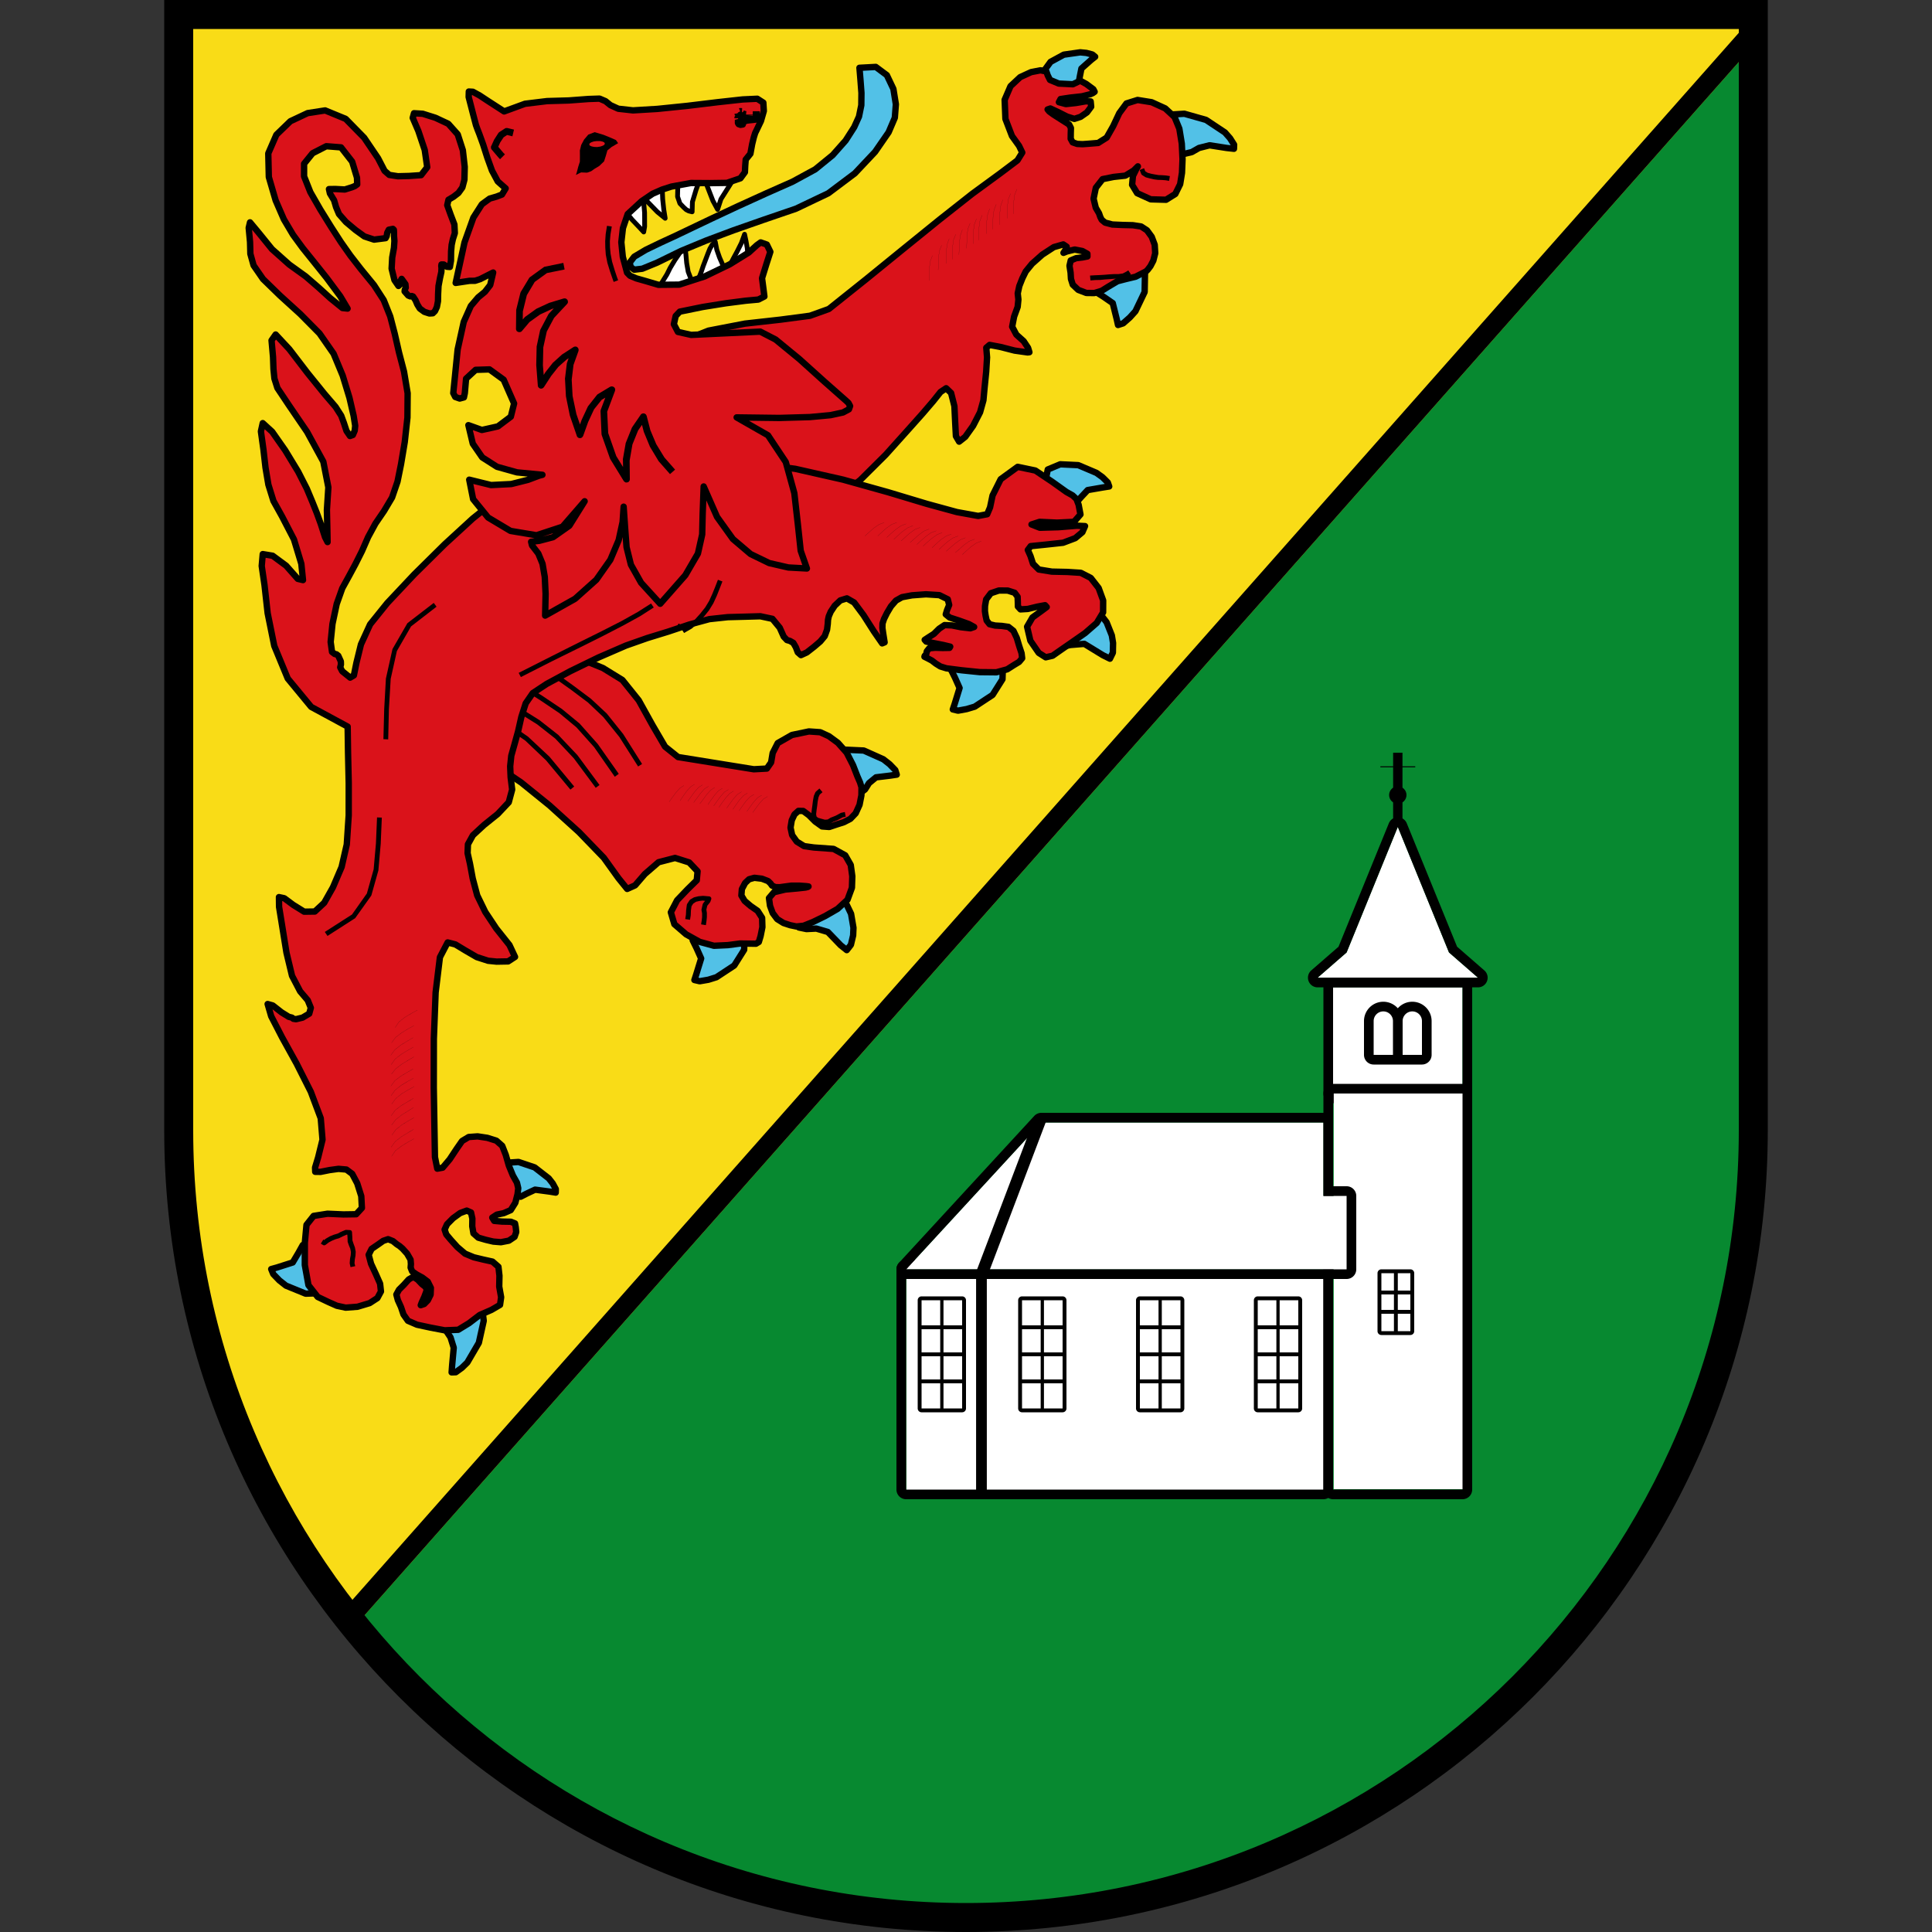 <svg viewBox="0 0 1000 1000" xmlns="http://www.w3.org/2000/svg" xml:space="preserve" style="fill-rule:evenodd;clip-rule:evenodd;stroke-linecap:square;stroke-linejoin:round;stroke-miterlimit:10"><rect x="0" y="0" width="1000" height="1000" fill="#333333" stroke="none"/><path d="M92.5 585V7.5h815V585c0 224.905-182.595 407.5-407.5 407.5S92.5 809.905 92.5 585z" style="fill:#f9dc17"/><path d="m907.5 23.606-723.847 818.16C258.395 933.713 372.387 992.5 500 992.5c224.905 0 407.5-182.595 407.5-407.5V23.606z" style="fill:#078930"/><path d="M723.5 425v-31" style="fill:none;stroke:#000;stroke-width:4.84px" transform="matrix(1 0 0 1.065 0 -27.42)"/><path d="M728.5 394h-5" style="fill:none;stroke:#000;stroke-width:3.21px" transform="matrix(2.2 0 0 .161 -873.7 333.452)"/><path style="fill:#fff" d="M690 511h67v55h-67z"/><path d="M762 511v55a5 5 0 0 1-5 5h-67a5 5 0 0 1-5-5v-55a5 5 0 0 1 5-5h67a5 5 0 0 1 5 5zm-5 0h-67v55h67v-55z"/><path d="M85 585V0h830v585c0 229.045-185.955 415-415 415S85 814.045 85 585zm15 0V15h800v570c0 220.766-179.234 400-400 400S100 805.766 100 585z"/><path d="M177.344 833.805 907.5 8.514v15.092l-723.847 818.16a410.94 410.94 0 0 1-6.309-7.961z"/><path d="m6172 890 15 63 87 30 138 2 56-16 18-29 27-37 27-90-75-91-141-66-171-14-63 10-61 20-27 25 42 29 107 84 21 80z" style="fill:#0f47af;fill-rule:nonzero" transform="matrix(-.05 .003 .003 .05 864.854 -23.477)"/><path d="m6044 726 107 84 21 80 15 63 87 30 138 2 56-16 18-29 27-37 27-90-75-91-141-66-171-14-63 10-61 20-27 25 42 29z" style="fill:#52c1e7;fill-rule:nonzero;stroke:#000;stroke-width:65.86px;stroke-linecap:butt;stroke-linejoin:miter;stroke-miterlimit:4" transform="matrix(-.05 .003 .003 .05 864.854 -23.477)"/><path d="m4703 1719 174-38 110 21 77 38 74 13 103-53 139-122 36-61-17-38-17-48-82-91h-183l-220 77-187 141-49 63-38 69 4 42 76-13z" style="fill:#0f47af;fill-rule:nonzero" transform="matrix(-.05 .003 .003 .05 864.854 -23.477)"/><path d="m4703 1719 174-38 110 21 77 38 74 13 103-53 139-122 36-61-17-38-17-48-82-91h-183l-220 77-187 141-49 63-38 69 4 42 76-13z" style="fill:#52c1e7;fill-rule:nonzero;stroke:#000;stroke-width:65.86px;stroke-linecap:butt;stroke-linejoin:miter;stroke-miterlimit:4" transform="matrix(-.05 .003 .003 .05 864.854 -23.477)"/><path d="m6065 3177 74-53-23-113-102-151-64-50-52-2-68-6-142 24-66 136 15 192 107 193 62 61 72 56 54 14 10-62 31-167 92-72z" style="fill:#0f47af;fill-rule:nonzero" transform="matrix(-.05 .003 .003 .05 864.854 -23.477)"/><path d="m5942 3416 31-167 92-72 74-53-23-113-102-151-64-50-52-2-68-6-142 24-66 136 15 192 107 193 62 61 72 56 54 14 10-62z" style="fill:#52c1e7;fill-rule:nonzero;stroke:#000;stroke-width:65.86px;stroke-linecap:butt;stroke-linejoin:miter;stroke-miterlimit:4" transform="matrix(-.05 .003 .003 .05 864.854 -23.477)"/><path d="m6419 5230 54 55 108-22 142-84 48-51v-41l4-54-29-108-132-46-185 20-183 91-60 49-51 57-12 42 62 6 162 18 72 68z" style="fill:#0f47af;fill-rule:nonzero" transform="matrix(-.05 .003 .003 .05 864.854 -23.477)"/><path d="m6185 5144 162 18 72 68 54 55 108-22 142-84 48-51v-41l4-54-29-108-132-46-185 20-183 91-60 49-51 57-12 42 62 6z" style="fill:#52c1e7;fill-rule:nonzero;stroke:#000;stroke-width:65.86px;stroke-linecap:butt;stroke-linejoin:miter;stroke-miterlimit:4" transform="matrix(-.05 .003 .003 .05 864.854 -23.477)"/><path d="m6292 6875 185-129 142 3 109 13 89-97 42-158-29-83-71-32-86-4-71-1-186-3-114 53-68 100-46 139-8 79 8 100 34 60 70-40z" style="fill:#0f47af;fill-rule:nonzero" transform="matrix(-.05 .003 .003 .05 864.854 -23.477)"/><path d="m6292 6875 185-129 142 3 109 13 89-97 42-158-29-83-71-32-86-4-71-1-186-3-114 53-68 100-46 139-8 79 8 100 34 60 70-40z" style="fill:#52c1e7;fill-rule:nonzero;stroke:#000;stroke-width:65.86px;stroke-linecap:butt;stroke-linejoin:miter;stroke-miterlimit:4" transform="matrix(-.05 .003 .003 .05 864.854 -23.477)"/><path d="m7832 7015 36-84-78-84-166-77-81-11-46 26-61 31-107 94 14 150 112 156 191 110 85 20 90 11 53-16-23-57-60-160 41-109z" style="fill:#0f47af;fill-rule:nonzero" transform="matrix(-.05 .003 .003 .05 864.854 -23.477)"/><path d="m7851 7284-60-160 41-109 36-84-78-84-166-77-81-11-46 26-61 31-107 94 14 150 112 156 191 110 85 20 90 11 53-16-23-57z" style="fill:#52c1e7;fill-rule:nonzero;stroke:#000;stroke-width:65.86px;stroke-linecap:butt;stroke-linejoin:miter;stroke-miterlimit:4" transform="matrix(-.05 .003 .003 .05 864.854 -23.477)"/><path d="m8560 7985 148 9 76 55 45 63 52 35 100-29 153-93 51-57v-46l4-58-30-123-143-52-198 21-196 102-62 55-55 64-12 48 67 6z" style="fill:#52c1e7;fill-rule:nonzero" transform="matrix(-.05 .003 .003 .05 864.854 -23.477)"/><path d="m8560 7985 148 9 76 55 45 63 52 35 100-29 153-93 51-57v-46l4-58-30-123-143-52-198 21-196 102-62 55-55 64-12 48 67 6z" style="fill:none;fill-rule:nonzero;stroke:#000;stroke-width:65.86px;stroke-linecap:butt;stroke-linejoin:miter;stroke-miterlimit:4" transform="matrix(-.05 .003 .003 .05 864.854 -23.477)"/><path d="m9042 9610 29 96 46 52 60-54 124-145 117-42 101-1 78-21 50-103 9-164-45-75-76-15-85 13-71 14-182 34-101 75-46 112-16 146 8 78z" style="fill:#0f47af;fill-rule:nonzero" transform="matrix(-.05 .003 .003 .05 864.854 -23.477)"/><path d="m9177 9704 124-145 117-42 101-1 78-21 50-103 9-164-45-75-76-15-85 13-71 14-182 34-101 75-46 112-16 146 8 78 29 96 46 52 60-54z" style="fill:#52c1e7;fill-rule:nonzero;stroke:#000;stroke-width:65.86px;stroke-linecap:butt;stroke-linejoin:miter;stroke-miterlimit:4" transform="matrix(-.05 .003 .003 .05 864.854 -23.477)"/><path d="m10665 9645 35-83-78-84-166-77-80-10-46 25-61 31-107 93 13 151 112 156 191 110 85 21 90 10 54-16-23-58-60-160 41-109z" style="fill:#0f47af;fill-rule:nonzero" transform="matrix(-.05 .003 .003 .05 864.854 -23.477)"/><path d="m10684 9914-60-160 41-109 35-83-78-84-166-77-80-10-46 25-61 31-107 93 13 151 112 156 191 110 85 21 90 10 54-16-23-58z" style="fill:#52c1e7;fill-rule:nonzero;stroke:#000;stroke-width:65.86px;stroke-linecap:butt;stroke-linejoin:miter;stroke-miterlimit:4" transform="matrix(-.05 .003 .003 .05 864.854 -23.477)"/><path d="m12568 12071 66 29 92-47 104-105 27-53-13-32-14-43-60-79-136-1-163 66-139 122-38 55-28 60 3 36 57-13 154-30 88 35z" style="fill:#0f47af;fill-rule:nonzero" transform="matrix(-.05 .003 .003 .05 864.854 -23.477)"/><path d="m12326 12066 154-30 88 35 66 29 92-47 104-105 27-53-13-32-14-43-60-79-136-1-163 66-139 122-38 55-28 60 3 36 57-13z" style="fill:#52c1e7;fill-rule:nonzero;stroke:#000;stroke-width:65.86px;stroke-linecap:butt;stroke-linejoin:miter;stroke-miterlimit:4" transform="matrix(-.05 .003 .003 .05 864.854 -23.477)"/><path d="m13444 13794-27-178 27-109 43-74 17-73-46-104-114-147-59-40-38 14-49 16-96 75-11 183 64 224 131 196 59 51 66 42 43-1-10-75z" style="fill:#0f47af;fill-rule:nonzero" transform="matrix(-.05 .003 .003 .05 864.854 -23.477)"/><path d="m13444 13794-27-178 27-109 43-74 17-73-46-104-114-147-59-40-38 14-49 16-96 75-11 183 64 224 131 196 59 51 66 42 43-1-10-75z" style="fill:#52c1e7;fill-rule:nonzero;stroke:#000;stroke-width:65.86px;stroke-linecap:butt;stroke-linejoin:miter;stroke-miterlimit:4" transform="matrix(-.05 .003 .003 .05 864.854 -23.477)"/><path d="m14960 12541-49-77-115 17-156 92-54 62-5 53-10 68 16 141 132 75 192-5 198-95 65-58 59-69 18-53-61-13-165-42-65-96z" style="fill:#0f47af;fill-rule:nonzero" transform="matrix(-.05 .003 .003 .05 864.854 -23.477)"/><path d="m15190 12679-165-42-65-96-49-77-115 17-156 92-54 62-5 53-10 68 16 141 132 75 192-5 198-95 65-58 59-69 18-53-61-13z" style="fill:#52c1e7;fill-rule:nonzero;stroke:#000;stroke-width:65.86px;stroke-linecap:butt;stroke-linejoin:miter;stroke-miterlimit:4" transform="matrix(-.05 .003 .003 .05 864.854 -23.477)"/><path d="m9585 9091-82-4-25-5-6-4 25-5 68-9 84-5 68 5 53 4 45-4 33-18 14-23 24-26 62-28 77-14 56 12 43 36 37 61 9 65-30 58-57 55-71 56-42 75 3 96 24 91 22 60 31 16 66-5 98-7 126 9 144-2 145-49 135-86 115-112 29-125-72-120-115-107-100-87-14-92 81-97 143-55 173 34 149 114 107 110 84 32 83-116 139-220 240-280 287-293 278-254 216-166 83-196-42-317-110-345-122-283-75-127-111 12-219 64-271 102-262 125-194 136-156 220-127 265-116 229-127 115-774 173-135 1-48-61-22-96-58-99-152-75-177-26-116 15-88 47-88 73-84 107-58 132-38 118-24 66-12 50 6 84 25 96 45 85 58 54 70 31 75 19 78 21 74-10 68-55 61-69 56-47 49-4 43 34 32 59 17 75-12 78-44 70-73 51-99 20-203 27-116 73-51 103-9 118 11 118 53 121 108 88 132 66 130 54 99 33 75 3 63-17 68-27 62-44 43-65 23-77 6-80-55-57-118-21-129-4z" style="fill:#da121a;fill-rule:nonzero;stroke:#000;stroke-width:65.85px;stroke-linecap:butt;stroke-linejoin:miter;stroke-miterlimit:4" transform="matrix(-.05 .003 .003 .05 864.854 -23.477)"/><g><path d="m110.781 213.813-.812 1.281 7.875 4.75 6.406 4 5.688 4.469 5.843 6.218 6.844 9.219 1.188-.875-6.938-9.375-6-6.344-5.844-4.593-6.406-4.032-7.844-4.718zM128.969 206.938l-.875 1.25 6.687 4.75 5.407 4.062 4.812 4.563 5.031 6.25 5.875 9.25 1.25-.782-5.937-9.406-5.156-6.437-4.969-4.625-5.469-4.094-6.656-4.781zM118.531 210.25l-.812 1.313 7.469 4.718 6 4.032 5.375 4.468 5.562 6.219 6.469 9.281 1.25-.906L143.25 230l-5.687-6.406-5.5-4.531-6.094-4.094-7.438-4.719zM98.844 214.531l-.75 1.375 8.906 4.657 7.156 3.968 6.407 4.438 6.5 6.187 7.625 9.157 1.187-.969-7.75-9.344-6.719-6.281-6.531-4.531-7.156-3.969-8.875-4.688z" style="fill-rule:nonzero" transform="matrix(1.651 0 0 1.651 72.877 5.337)"/></g><g><path d="m6496 1203 29 8-16 22-41 34-66 48-90 65-16 37 5 56 4 55-18 38-46 19-56 6-71-1-90-2-91-50-74-114-71-130-80-96-117-29-144 32-136 72-91 95-42 123-16 156 2 162 14 139 26 116 56 98 99 54 158-14 136-72 47-89-14-91-43-76-14-20 45 40 90 48 122 6 115 16 75 85 30 111-17 95-30 59-11 39-13 30-33 31-73 24-104 11-108 9-84 18-58 43-45 70-26 84v88l24 75 33 55 31 36 19 16 110 48 97 17 92 18 101 52 68 37 78 19 82-6 82-37 53-57 15-60v-65l7-72-16-54-57-20-68-4-50-7-1-27 50-32 78-20 83 15 35 12-18-24-19-37 34-26 99 22 123 70 112 88 70 76 39 69 36 77 21 75-3 64 12 75 43 99 26 102-38 84-72 73-41 71-11 46 19 1 133-27 143-46 111-28 36 27-2 100 18 149 26 160 20 131 42 122 80 135 88 109 66 46 30-59-1-142-2-168 26-138 48-52 60 35 82 91 116 120 163 162 244 241 279 246 269 178 212 37 2115-762-21-361-99-244-152-154-177-95-177-62-151-58-347-115-381-50-369-19-307-22-198-58-400-282-405-291-390-279-355-247-300-193-187-124-55-78 29-71 67-106 57-180-4-198-69-137-105-87-116-45-98-13-60 16-11 40-21 49-88 43-145 16-52-21-24-13-63 40-69 58-12 27 19 12 29 11 86 16 122 6 100 9 19 31-71 24-105-5-100-11-52 4-2 55 47 56 69 42 65 17 74-28 91-53 76-41z" style="fill:#da121a;fill-rule:nonzero;stroke:#000;stroke-width:65.86px;stroke-linecap:butt;stroke-linejoin:miter;stroke-miterlimit:4" transform="matrix(-.05 .003 .003 .05 864.854 -23.477)"/></g><g><path d="m6996 6442-91-58-63-41 16-20 80 10 100 18h76l25-31-2-48-1-53 28-43 70-27 91-6 85 23 52 61 16 68 4 52-4 46-8 52-28 40-56 17-69 8-68 14-49 44-30 75-20 85-20 76-3 52 34 36 57 30 70 39 114 24 171-12 184-30 158-30 61-23 45-32 39-34 46-28 28-16-3-9-16-14-9-32-26-29-63-2-77 7-70 3-8-12 69-21 96-25 79-21 15-19-38-22-61-34-57-50-58-34-76 8-91 24-97 17-40-11 52-33 98-42 97-38 38-35-16-43-25-52 11-59 84-48 138-17 145 2 104 13 64 31 55 56 45 66 35 61 18 45 4 46-5 60-9 90 26 9 77-127 98-176 89-136 72-47 69 17 61 51 45 60 23 46 10 36 5 41 11 60 28 65 49 52 66 50 80 55 62 24 31-31 17-54 23-46 33-22 31-11 31-37 36-95 70-96 123-34 158-5 178-6 192 9 211 44 219 59 222 54 224 64 291 106 299 124 252 117 149 86 79 101 53 137 43 148 46 134 39 112 18 109 2 113-8 128 43 129 121 114 148 105 121 99 57 90 9 91-18 111-19 153-36 178-73 176-103 177-126 179-50 126 74 42 119-5 87-14 115-45 113-75 100-69 78-25 89 148 66 360 47 477 31 504 19 437 12 280-17 121-56-7-78-82-79-105-60-76-71-37-92-1-99 21-92 35-57 57-31 96-25 112-36 105-37 76-10 58 11 61 28 87 52 73 74 27 72 11 49 28-18 35-81 12-90 7-42 20-5 40-2 50 20 48 61 36 83 11 78-11 77-23 76-27 47-47 8-74-6-79 10-64 43-22 69 21 77 49 66 59 28 53-14 51-43 58-63 79-76 73-88 43-95 29-95 27-58 57-5 93 9 112-13 111 16 78 91 46 125 46 116 78 115 61 140-3 146-37 136-38 91-46 42-68 21-78 28-73 12-59-30-48-52-46-55-54-48-24-44 31-41 49-40 36-5 34 27 61 31 59 12 27-36-10-40-36-32-56-7-70 28-66 54-46 59-37 42-33 13-40-5-37 1-45 32-64 44-55 29-28 27-20 38-35 49-23 51 14 58 36 67 40 34 59-19 94-43 109-38 102-4 81 41 66 83 47 127 30 123 2 90-25 85-44 107-59 88-127 25-210-14-230-28-183-79-88-145-14-163 17-132 6-63-61-1-122 34-135 46-101 57-48 81-12 93 7 94 13 55-4-1-44-38-103-56-180 5-222 86-279 129-299 134-281 99-224 29-128-52 18-87 77-71 50-32 10-14 13-27 6-68-12-72-37-20-59 27-80 73-97 74-165 43-242 26-260 22-218-5-100-54 15-88 74-109 77-110 5-102-84-100-155-102-204-67-229-38-300-20-330-12-319-12-266 364-226 224-307 119-345 48-341 15-292 17-199-18-122-101 23-133 111-112 143-53 16 7-169 61-256 108-243 80-167 42-171 19-177 10-185 15-192-24-84-92 95-123 200-120 227-79 181-50 143-38 115-34 114-36 140-23 52-5-118-8-213-29-233 36-268 149-317 172-288 107-183 25-99 4-99-3-124 5-173-46-58-132 160-172 255-162 227-107 141-53 95-23 76-22 84-33 55-30-9-22-44-8-50 10-103 32-189 56-233 80-231 133-218 187-213 197-202 165-181 89-147 26-121-4-122 5-147-17-56-79 107-131 183-169 170-162 132-126 123-113 116-120 110-53 9 68-132 130-199 134-190 93-131 92-143 85-165 73-200 56-246-9-244-95-187-153-131-183-73-182-17-207 100-179 206-130 219-60 135-46 45-88 19-115 4-125-1-68-78 15-179 54-200 50-139-16-47-90 11-128 49-129 70-91 115-43 167-9 173 11 132 26 79 44 54 53 36 54 28 16 55-28 96-34 108 1 89 24 62 16 57 10 68 7 95 15 64 30-4 31-25 24-2 3 15-1 23 4 39 18 63 20 80 9 82 6 75 15 59 22 41 24 21h35l51-20 45-37 23-43 16-45 23-40 13-6 15 3 21-10 35-45-3-17-11-21 1-36 36-57 9 15 10 41 18 15 38-63 22-120-13-114-24-99-9-71 1-52-2-38v-25l9-10 43 6 18 30 8 35 12 20 120 8 98-39 88-72 93-88 67-86 26-74 16-71 39-74 7-45-67 3-96 11-76-19-29-10-26-16-2-69 40-169 106-154 151-21 146 64 94 103 8 130-55 167-92 185-101 187-92 163-89 144-100 146-125 173-91 161-57 172-36 183-32 193-40 202-24 225 17 251 43 251 52 226 47 177 66 161 91 134 97 125 84 135 72 141 76 131 76 123 74 117 67 158 56 203 30 185-8 104-27 23-17 4-18 16-23 60 1 32 9 29-18 41-78 71-40-21-34-128-58-187-107-201-190-209-296-279-333-292-305-248-207-146-265-148-1946-133-455 19-485 95-486 141-455 157-395 145-304 103-217 53-94-12-34-69-33-121-94-163-183-117-180 49-166 126-141 114-62 40-37 39-19 60-13 102 71 72 175-2 180-19 85 22-84 39-191 6-192-4-84 9 31 61 77 57 129 40 190 9 146 6 32 38-24 64-21 81-56 63-134 30-160 13-137 17-100 59-75 109-39 131 8 123 72 105 126 97 142 87 122 74 86 53 72 12 69-50 79-131 25-146-61-92z" style="fill:#da121a;fill-rule:nonzero;stroke:#000;stroke-width:65.85px;stroke-linecap:butt;stroke-linejoin:miter;stroke-miterlimit:4" transform="matrix(-.05 .003 .003 .05 864.854 -23.477)"/></g><g><path d="m6891 2014 26 55 14 70 6 71 5 57M6959 2057l26 54 14 70 6 71 5 57M7043 2116l24 56 14 72 6 70 5 56M7114 2159l26 55 14 71 6 71 5 57M7184 2200l24 56 14 71 6 71 5 57M7266 2262l26 56 14 71 6 71 5 56M7327 2297l25 55 14 71 6 71 5 57M7395 2337l26 56 14 72 6 71 5 57M7479 2400l24 56 14 71 7 71 5 56M7550 2443l26 55 14 71 7 71 5 57M7620 2483l24 56 14 71 6 71 5 56M7702 2546l26 55 14 70 6 71 5 57M7803 2647l26 56 14 72 6 70 5 56M7476 5623l53 16 56 35 53 41 42 34M7545 5599l55 17 57 36 52 41 42 32M7638 5578l54 18 57 36 53 40 42 33M7712 5556l54 16 57 35 53 41 41 34M7782 5532l54 17 58 35 52 41 42 35M7875 5511l53 17 57 36 53 40 42 34M7935 5488l55 17 57 36 53 41 42 35M8007 5466l53 17 56 36 53 41 42 33M8100 5444l53 17 57 36 52 41 41 33M8172 5421l54 18 57 36 53 41 41 34M8242 5398l54 17 58 36 53 41 41 34M8336 5378l54 17 57 35 52 41 42 35M8467 5371l54 17 58 35 52 41 42 33M9839 8125l44 23 45 44 41 49 32 39M9899 8108l44 23 45 45 41 49 32 41M9978 8095l45 24 45 44 41 50 32 41M10045 8077l42 24 45 44 40 49 32 41M10104 8060l44 24 45 44 41 50 33 41M10186 8047l43 24 45 45 41 49 32 41M10238 8029l44 24 44 44 41 50 33 41M10300 8012l43 24 44 45 41 50 31 40M10379 7999l43 25 45 45 41 49 33 39M10442 7983l43 24 45 45 41 49 33 39M10502 7964l44 25 45 45 41 50 33 41M10585 7954l42 23 45 45 40 50 32 42M10695 7960l43 24 45 45 41 49 33 41M13939 11603l-42-55-67-45-72-38-59-29M13938 11508l-45-55-67-46-72-38-57-30M13923 11384l-44-54-66-46-72-38-56-27M13920 11281l-45-53-66-46-71-38-54-30M13918 11184l-44-54-67-45-72-37-56-29M13906 11064l-46-55-67-47-72-37-58-28M13907 10977l-45-55-67-46-71-37-57-27M13903 10878l-44-53-68-45-72-37-56-28M13890 10755l-47-52-67-45-72-38-56-29M13887 10657l-45-56-68-46-71-37-55-28M13885 10560l-45-54-67-46-72-38-56-29M13869 10432l-43-52-67-45-71-38-59-27M13823 10277l-43-56-66-45-72-37-58-28" style="fill:none;fill-rule:nonzero;stroke:#000;stroke-width:.99px;stroke-linecap:butt;stroke-linejoin:miter;stroke-miterlimit:4" transform="matrix(-.05 .003 .003 .05 864.854 -23.477)"/></g><g><path d="m74.063 253.031-.344 8.157-.719 8.125-2.125 7.562-4.656 6.594-8.531 5.469.843 1.25 8.625-5.532.063-.031.125-.187 4.875-6.844.094-.219 2.187-7.781v-.156l.719-8.188.344-8.156-1.5-.063zM91.844 185.781l-8.156 6.282-.094.062-.094.156-4.562 7.907-.063.187-2.031 9.125-.531 9.5-.25 9.5 1.5.063.218-9.5.563-9.469 1.937-8.719 4.438-7.719 8-6.187-.875-1.188zM159.969 185.969l-4.125 2.625-5.188 2.906-6.25 3.188-7.375 3.656-8.625 4.344-9.937 5.031.687 1.312 9.907-5.031 8.625-4.25 7.375-3.687 6.281-3.25 5.219-2.875 4.25-2.719-.844-1.25zM212.75 243.969l-1.031.906-.063.063-.156.187-.5 1.156-.031.157-.25 1.375-.156 1.281-.188 1.375-.156 1.406v.219l.219 1.187v.125l.031.094.062.094.157.156.875.719.062.031.188.094 1.281.343 1.156.282.219.062 1.156-.094.156-.031.219-.062 1.094-.688 1.469-.594 1.5-.812.937-.188-.281-1.468-1.188.25-.187.093-1.5.813-1.406.562-.125.032-.969.593-.875.063-1.031-.281-1.094-.313-.5-.406-.125-.719.156-1.406.188-1.281.156-1.344.25-1.281.375-.844.875-.75-.969-1.156zM176.25 277.625l-1.437.125-1.282.313-.218.093-1.063.625-.062.063-.188.218-.719 1.094-.031.094-.062.187-.219 1.688-.063 1.375-.218 1.406 1.5.219.218-1.375.063-1.563.187-1.312.532-.813.906-.593 1.094-.25 1.062-.125v.031l.656.062-.625.782-.031.093-.094.188-.343 1.531-.032.125v.188l.188 1v1.187l-.125 1.125-.188 1.156 1.5.25.188-1.281.125-1.25v-1.312l-.156-1.032.281-1.218.844-1.032.125-.218.25-.719.062-.094-.031-.125v-.25l-.063-.125-.093-.094-.063-.093-.093-.063-.125-.093-.25-.032-1.813-.156h-.094zM64.281 382.344l-.218.062-1.407.594-.937.5-1.25.375-1.219.5-1.187.688-.594.468-.25-.156-.781 1.281.656.407.25.125h.125l.125-.032h.125l.219-.125 1.031-.781 1-.531 1.062-.438 1.094-.312 1.188-.594 1.218-.531h.219l.063.906.031 1.063v.25l.375 1.093.469 1.125.187 1.032-.062.968-.219 1.125-.094 1.25v.219l.25 1.156 1.469-.312-.219-.938.094-1.156.219-1.219.062-1.187-.031-.219-.219-1.156-.031-.094-.406-1.094-.344-1.031-.031-.969-.094-1.562v-.125l-.063-.094-.031-.125-.094-.125-.062-.094-.094-.031-.125-.062-.25-.032-1.094-.062h-.125zM314.531 49.5l-1.375.563.469 1.187.031.125.063.063.156.187 1.031.656.219.094 1.281.344 1.25.281 1.188.156 1.25.032 1.187.093 1.094.188.25-1.5-1.25-.188-1.219-.093-1.062-.032-1.125-.187-1.157-.219-1.156-.312-.75-.469-.375-.969zM309.594 81.531l-.594.375-1.125.594-1.312.188h-1.375l-1.532.093-1.468.125-1.532.094-1.468.063-1.594.093.125 1.532 1.531-.125 1.531-.032 1.532-.156 1.437-.094 1.438-.125h1.625l1.437-.218.219-.063 1.375-.719.594-.343-.844-1.282zM180.938 178.531l-.875 2.25-.907 2.219-.968 2.125-1.219 2.031-1.563 1.969-1.656 1.844-2 1.687-2.219 1.25.375.657.407.656 2.281-1.313.125-.062 1.969-1.688 1.843-2.031 1.625-2.031 1.344-2.188 1.063-2.312.906-2.281.875-2.25-1.406-.532z" style="fill-rule:nonzero" transform="matrix(1.651 0 0 1.651 72.875 5.336)"/><path d="m10631 6308 11-23 18 9-23 45-18-9 12-22z" style="fill-rule:nonzero" transform="matrix(-.05 .003 .003 .05 864.854 -23.477)"/></g><g><path d="m9714 2593-7-69 2-69 8-71 11-73 38 88 48 83 46 74 35 59 21 45 15 31 12 6 13-28 18-61 27-74 23-81 11-83 33 28 27 41 24 51 27 60 28 62 26 64 29 62 36 58 23 30 3-10 1-37 19-48 22-69 10-89 3-95 5-84 53 64 59 76 53 77 38 66 38 54 37 53 3 46-65 31-155 6-205-14-205-28-155-34-83-40-34-45-10-52-6-61z" style="fill:#fff;fill-rule:nonzero;stroke:#000;stroke-width:49.39px;stroke-linecap:butt;stroke-linejoin:miter;stroke-miterlimit:4" transform="matrix(-.05 .003 .003 .05 864.854 -23.477)"/></g><g><path d="m10765 1615-202-47-205-35-158-12-133-2h-144l-121 15-66 43 25 90 92 132 97 135 41 104 43-92 35-109 32-100 35-66 19-39-5-28-14-5-8 31 23 78 50 115 45 122 9 102 35-11 25-15 25-26 36-42 20-72-8-96-6-93 27-63 45-22 35 13 27 39 21 55 12 79 2 105-5 109-9 90 76-70 90-104 67-92 5-33-25 76-4 152 8 143 13 56 42-51 71-84 72-101 45-96 13-56 2-58-27-58-73-54-147-52z" style="fill:#fff;fill-rule:nonzero;stroke:#000;stroke-width:49.39px;stroke-linecap:butt;stroke-linejoin:miter;stroke-miterlimit:4" transform="matrix(-.05 .003 .003 .05 864.854 -23.477)"/></g><g><path d="m12289 4743 209-2 222-69-28 203-143 199-223 152-266 61-273-72-244-249 173 243 175 108 145 29 84 5-7 38-60 88-37 108-15 137 2 175 18 224-319-155-231-183-157-197-98-198-52-185-20-157-2 227-3 193-34 183-94 193-184 228-277-279-143-215-56-195-18-215-27-279-119 322-150 238-173 166-187 105-194 57-191 22 53-187 13-275 17-323 69-326 167-287 312-204-439 32-317 10-214-7-130-20-63-29-14-33 15-33 27-28 204-203 249-253 232-215 153-91 715-9 135-39 37-82-24-84-45-42-239-34-242-24-206-14-131-4-64-28 5-76 8-114-53-141-49-126 32-77 62-26 41 26 88 71 204 110 265 109 268 69 215-11 127-46 97-34 63-31 29-34 34-166 6-151-25-144-58-143-152-124-118-70-100-37-97-25-205-25-196 13-175 8-142-39-50-60-7-65-9-65-52-57-24-98-21-68-17-45-16-28-51-92-36-102v-86l60-44 151-2 261 13 314 19 311 13h252l151-26 79-42 48-44 60-30 114-3 205 3 224-7 229 14 220 66 162-119 80-60 68-43 42-5 5 56-39 200-19 95-13 44-16 49-32 108-36 142-40 136-53 115-77 77 42 61 57 18 72 16 84 54 96 132 107 251 116 412-145-13-56 3-54-14-138-60 38 127 59 67 73 53 81 84 83 160 80 281 72 447-18 41-45 19-44-9-12-43-22-149-104-85-143 4-140 115-93 252 42 134 139 92 168 27 136-58-34 194-89 147-146 106-203 70-261 41 36 7 116 36 175 33z" style="fill:#da121a;fill-rule:nonzero;stroke:#000;stroke-width:65.85px;stroke-linecap:butt;stroke-linejoin:miter;stroke-miterlimit:4" transform="matrix(-.05 .003 .003 .05 864.854 -23.477)"/></g><g><path d="m8440 665-3 130-2 131 9 126 31 116 56 106 97 133 142 142 189 136 241 113 281 105 294 113 277 110 232 94 160 65 154 60 158 65 124 64 50 58-7 47-35 29-84-5-155-53-255-106-266-92-286-88-313-89-347-96-343-139-286-189-222-209-152-194-73-146-19-138 16-160 59-146 109-92 169-1z" style="fill:#52c1e7;fill-rule:nonzero;stroke:#000;stroke-width:65.85px;stroke-linecap:butt;stroke-linejoin:miter;stroke-miterlimit:4" transform="matrix(-.05 .003 .003 .05 864.854 -23.477)"/></g><g><path d="m146.156 67.563-.406 2.562-.156 2.25.031 2.063.156 2.187.5 2.563.844 2.75.781 2.25.344.968 1.406-.531-.375-1-.719-2.156-.812-2.688-.469-2.468-.187-2-.031-1.938.187-2.125.406-2.469-1.5-.218z" style="fill-rule:nonzero" transform="matrix(1.651 0 0 1.651 72.875 5.336)"/><path d="m9639 1077 24-4 15-10v-11l1-9 18-2 20 7 6 12-1 13-2 13 2 13 1 13-6 12-20 8-19-2-4-9-3-13-16-10-25-5-25-2-39-2-68-3 72-4 43-3 26-2z" style="fill-rule:nonzero" transform="matrix(-.05 .003 .003 .05 864.854 -23.477)"/><path d="m9572 1116-73 4-1-34-2-35 71-4 3 35 2 34z" style="fill-rule:nonzero" transform="matrix(-.05 .003 .003 .05 864.854 -23.477)"/><path d="M188.5 32.063c-.101 1.632-.523 1.205-1 .031l-.594.25-.156.094-.125.125-.125.093-.156.282-.156.375-.063.125-.031.156.031.281c1.73-.116 1.748.111.063.469l.062.219-.031.343v.532l.031.125.094.25.218.375.094.125.094.093.125.125.281.125.625.219.156.031.344-.031.563-.094.156-.031.125-.031.156-.094.125-.125.125-.094.125-.281.094-.281.062-.156.375-.125.719-.094 1.188-.125 2.062-.25h.188l.156-.063.156-.093.156-.125.094-.125.094-.157.031-.187.063-.156V34l-.032-.156-.031-.188-.093-.156-.094-.125-.156-.156-.157-.094-.156-.062-.375-.032c.038 1.182.041 1.173-.062 0-.595.356-1.942.029-2.094 0h-1.313l-.687-.031c-.327.659-2.381 1.247-.344-.062l-.031-.188-.063-.156-.125-.156-.125-.125-.125-.094-.156-.094-.375-.062z" style="fill-rule:nonzero" transform="matrix(1.651 0 0 1.651 72.875 5.336)"/><path d="m9682 1102-4 2-10 3-24 4-5-34-6-35 24-4 6 35 19 29z" style="fill-rule:nonzero" transform="matrix(-.05 .003 .003 .05 864.854 -23.477)"/><path d="m9658 1033 20 30h35l-1 5-1 6-6 10-8 8-15 10-19-29-20-30 15-10z" style="fill-rule:nonzero" transform="matrix(-.05 .003 .003 .05 864.854 -23.477)"/><path d="m9712 1055 1 8h-70v-15l35 4 34 3z" style="fill-rule:nonzero" transform="matrix(-.05 .003 .003 .05 864.854 -23.477)"/><path d="m9698 1006 10 1-11 34 3 34-18 2-3-34-4-35 18-2h5z" style="fill-rule:nonzero" transform="matrix(-.05 .003 .003 .05 864.854 -23.477)"/><path d="m9687 1067 1-10 35 3 34 2-1 16-34-5-35-6zM9693 1081l8 8 4 11 3 13-34 8-35 7-3-13 35-7 18-30 4 3z" style="fill-rule:nonzero" transform="matrix(-.05 .003 .003 .05 864.854 -23.477)"/><path d="m132.469 79.188-5.781 1.187-.157.031-.25.157-4.187 3.031-.125.094-.188.187-2.656 4.406-.125.313-1.312 5.312v.219l-.063 5.719v.187l.063.157.062.187.094.156.125.125.156.094.156.062.188.063.187.031.375-.062.188-.063.281-.25 2.344-2.781 3.312-2.375 3.75-1.75.563-.156-1.532 1.625-.156.219-2.469 4.687-.125.281-1.093 5.125v.188l-.125 5.625.5 6.406v.188l.062.125.094.187.094.125.125.125.312.187.188.032h.343l.188-.063.125-.062.156-.094.25-.281 2.25-3.469 2.219-2.813 2.594-2.312.656-.438-.5 1.438-.063.219-.593 4.843.031.157.281 5.312 1.219 6 2.187 6.375.125.313.157.125.125.093.156.125.187.032.157.031h.156l.188-.031.312-.125.25-.25.188-.313 1.562-4.344 1.844-3.968 2.406-3 1.125-.657-1.437 3.813-.032.156-.031.281.313 7.188.062.312 2.563 7.25.093.219 4.219 6.875.125.156.125.094.156.125.157.094.187.031h.188l.156-.031.187-.031.188-.063.125-.125.25-.312.062-.157.032-.375-.063-5.75.875-5.062 1.781-4.406 1.219-1.75.563 2.187 1.937 4.688 2.688 4.468.125.157 3.468 3.937L167.5 144l-3.344-3.812-2.562-4.188-1.844-4.375-1.156-4.469-.063-.156-.187-.312-.125-.094-.313-.188-.156-.031h-.375l-.469.188-.218.281-2.657 3.875-.093.187-1.813 4.5-.094.219-.906 5.156.031.219.032 2.188-2.125-3.438-2.532-7.219-.312-6.687 2.437-6.5.032-.188.031-.156v-.187l-.031-.157-.063-.156-.094-.156-.093-.125-.188-.125-.125-.094-.187-.031-.157-.062h-.156l-.188.031-.312.093-3.844 2.313-.093.062-.188.188-2.687 3.406-.157.219-1.937 4.156-.531 1.469-1.125-3.281-1.188-5.625-.281-5.125.562-4.625 1.563-4.375.031-.157v-.375l-.031-.125-.094-.187-.062-.156-.125-.094-.125-.125-.157-.094-.156-.062-.187-.031-.188.031h-.187l-.313.156-3.562 2.313-2.875 2.593-2.344 2.969-.531.844-.25-3.031.125-5.594 1.093-4.969 2.282-4.281 4.062-4.344.125-.156.094-.156.062-.157v-.375l-.031-.156-.062-.188-.094-.187-.125-.094-.313-.25-.187-.031-.156-.031-.375.031-4.532 1.375-3.937 1.812-.188.125-3.312 2.375-.188.157-.656.75.031-2.532 1.25-5.093 2.469-4.157 3.844-2.781 5.531-1.125-.406-2.062zM114.438 36.906l-.313.157-1.687 1.093-.125.094-.188.188-1.344 2.093-.906 2-.094.157v.531l.063.156.156.281 2.156 2.532.469.5 1.531-1.532-.5-.5-1.593-1.875.625-1.375 1.062-1.593 1.094-.719 1.656.406.5-2.094-2.062-.5h-.5z" style="fill-rule:nonzero" transform="matrix(1.651 0 0 1.651 72.875 5.336)"/><path d="m11402 1512 6 19 14 42 9 22-42-18-14-5-61 6-42-12-37-23-50-26-53-45-22-57-19-54-46-33-69-35 21-34 63-32 61-29 90-33 67 21 47 49 33 54 17 55 3 59 4 57 20 52z" style="fill-rule:nonzero" transform="matrix(-.05 .003 .003 .05 864.854 -23.477)"/></g><g><path d="m11136 1310-17-9-6-12 6-13 17-9 25-7 33-2 31 2 26 7 17 9 7 13-7 12-17 9-26 7-31 3-33-3-25-7z" style="fill:#da121a;fill-rule:nonzero" transform="matrix(-.05 .003 .003 .05 864.854 -23.477)"/></g><g><path style="fill:#fff" d="M469 657h292v116H469z" transform="matrix(.74 0 0 .983 122.068 11.328)"/><path d="M690 657v114a5 5 0 0 1-5 5H469a5 5 0 0 1-5-5V657a5 5 0 0 1 5-5h216a5 5 0 0 1 5 5zm-5 0H469v114h216V657z"/></g><g><path style="fill:#fff" d="M469 657h292v116H469z" transform="matrix(-.229 0 0 1.767 864.613 -595.078)"/><path d="M690 561h67a5 5 0 0 1 5 4.999v205a5 5 0 0 1-5 4.999h-67a5 5 0 0 1-5-5v-205a5 5 0 0 1 5-4.999zm0 4.999v205h67v-205h-67z"/></g><g><path d="M688 660v111" style="fill:none;stroke:#000;stroke-width:5.55px" transform="translate(-180)"/></g><path d="M697 619v38H469l70-76h146v38h12z" style="fill:#fff"/><path d="M702 619v38a5 5 0 0 1-5 5H469a5 5 0 0 1-3.678-8.387l70-76A5.002 5.002 0 0 1 539 576h146a5 5 0 0 1 5 5v33h7a5 5 0 0 1 5 5zm-5 0h-12v-38H539l-70 76h228v-38z"/><g><path d="m688 660 30 111" style="fill:none;stroke:#000;stroke-width:6.4px" transform="matrix(1 0 0 -.712 -180 1129.73)"/></g><g><path d="M732 659v30a2 2 0 0 1-2 2h-15a2 2 0 0 1-2-2v-30a2 2 0 0 1 2-2h15a2 2 0 0 1 2 2zm-2 0h-15v30h15v-30z"/></g><g><path d="M674 673v56a2 2 0 0 1-2 2h-21a2 2 0 0 1-2-2v-56a2 2 0 0 1 2-2h21a2 2 0 0 1 2 2zm-2 0h-21v56h21v-56z"/><path d="M716 674h15" style="fill:none;stroke:#000;stroke-width:1.43px" transform="matrix(1.4 0 0 1.4 -351.4 -256.6)"/><path d="M716 674h15" style="fill:none;stroke:#000;stroke-width:1.43px" transform="matrix(1.4 0 0 1.4 -351.4 -242.6)"/><path d="M716 674h15" style="fill:none;stroke:#000;stroke-width:1.43px" transform="matrix(1.4 0 0 1.4 -351.4 -228.6)"/><path d="M723.5 694v-30" style="fill:none;stroke:#000;stroke-width:1.21px" transform="matrix(1.4 0 0 1.867 -351.4 -566.466)"/></g><g><path d="M613 673v56a2 2 0 0 1-2 2h-21a2 2 0 0 1-2-2v-56a2 2 0 0 1 2-2h21a2 2 0 0 1 2 2zm-2 0h-21v56h21v-56z"/><path d="M716 674h15" style="fill:none;stroke:#000;stroke-width:1.43px" transform="matrix(1.4 0 0 1.4 -412.4 -256.6)"/><path d="M716 674h15" style="fill:none;stroke:#000;stroke-width:1.43px" transform="matrix(1.4 0 0 1.4 -412.4 -242.6)"/><path d="M716 674h15" style="fill:none;stroke:#000;stroke-width:1.43px" transform="matrix(1.4 0 0 1.4 -412.4 -228.6)"/><path d="M723.5 694v-30" style="fill:none;stroke:#000;stroke-width:1.21px" transform="matrix(1.4 0 0 1.867 -412.4 -566.466)"/></g><g><path d="M552 673v56a2 2 0 0 1-2 2h-21a2 2 0 0 1-2-2v-56a2 2 0 0 1 2-2h21a2 2 0 0 1 2 2zm-2 0h-21v56h21v-56z"/><path d="M716 674h15" style="fill:none;stroke:#000;stroke-width:1.43px" transform="matrix(1.4 0 0 1.4 -473.4 -256.6)"/><path d="M716 674h15" style="fill:none;stroke:#000;stroke-width:1.43px" transform="matrix(1.4 0 0 1.4 -473.4 -242.6)"/><path d="M716 674h15" style="fill:none;stroke:#000;stroke-width:1.43px" transform="matrix(1.4 0 0 1.4 -473.4 -228.6)"/><path d="M723.5 694v-30" style="fill:none;stroke:#000;stroke-width:1.21px" transform="matrix(1.4 0 0 1.867 -473.4 -566.466)"/></g><g><path d="M500 673v56a2 2 0 0 1-2 2h-21a2 2 0 0 1-2-2v-56a2 2 0 0 1 2-2h21a2 2 0 0 1 2 2zm-2 0h-21v56h21v-56z"/><path d="M716 674h15" style="fill:none;stroke:#000;stroke-width:1.43px" transform="matrix(1.4 0 0 1.4 -525.4 -256.6)"/><path d="M716 674h15" style="fill:none;stroke:#000;stroke-width:1.43px" transform="matrix(1.4 0 0 1.4 -525.4 -242.6)"/><path d="M716 674h15" style="fill:none;stroke:#000;stroke-width:1.43px" transform="matrix(1.4 0 0 1.4 -525.4 -228.6)"/><path d="M723.5 694v-30" style="fill:none;stroke:#000;stroke-width:1.21px" transform="matrix(1.4 0 0 1.867 -525.4 -566.466)"/></g><g><path d="M716 674h15" style="fill:none;stroke:#000;stroke-width:2px" transform="translate(-1 -5)"/></g><g><path d="M716 674h15" style="fill:none;stroke:#000;stroke-width:2px" transform="translate(-1 5)"/></g><g><path d="M723.5 694v-30" style="fill:none;stroke:#000;stroke-width:2px" transform="translate(-1 -5)"/></g><path d="M736 551h-25a5 5 0 0 1-5-5v-17.5c0-5.519 4.481-10 10-10a9.979 9.979 0 0 1 7.5 3.388 9.979 9.979 0 0 1 7.5-3.388c5.519 0 10 4.481 10 10V546a5 5 0 0 1-5 5zm-15-22.5c0-2.76-2.24-5-5-5s-5 2.24-5 5V546h10v-17.5zm5 17.5h10v-17.5c0-2.76-2.24-5-5-5s-5 2.24-5 5V546z"/><g><path d="M765 508.053h-83L697 495l26.5-65 26.5 65 15 13.053z" style="fill:#fff" transform="translate(0 -2)"/><path d="M765 511.053h-83a5 5 0 0 1-3.282-8.772l14.102-12.271 26.05-63.898a5 5 0 0 1 9.26 0l26.05 63.898 14.102 12.271a4.999 4.999 0 0 1-3.282 8.772zm0-5L750 493l-26.5-65-26.5 65-15 13.053h83z"/></g><g transform="translate(0 1)"><circle cx="723.5" cy="410.5" r="4.5"/></g></svg>